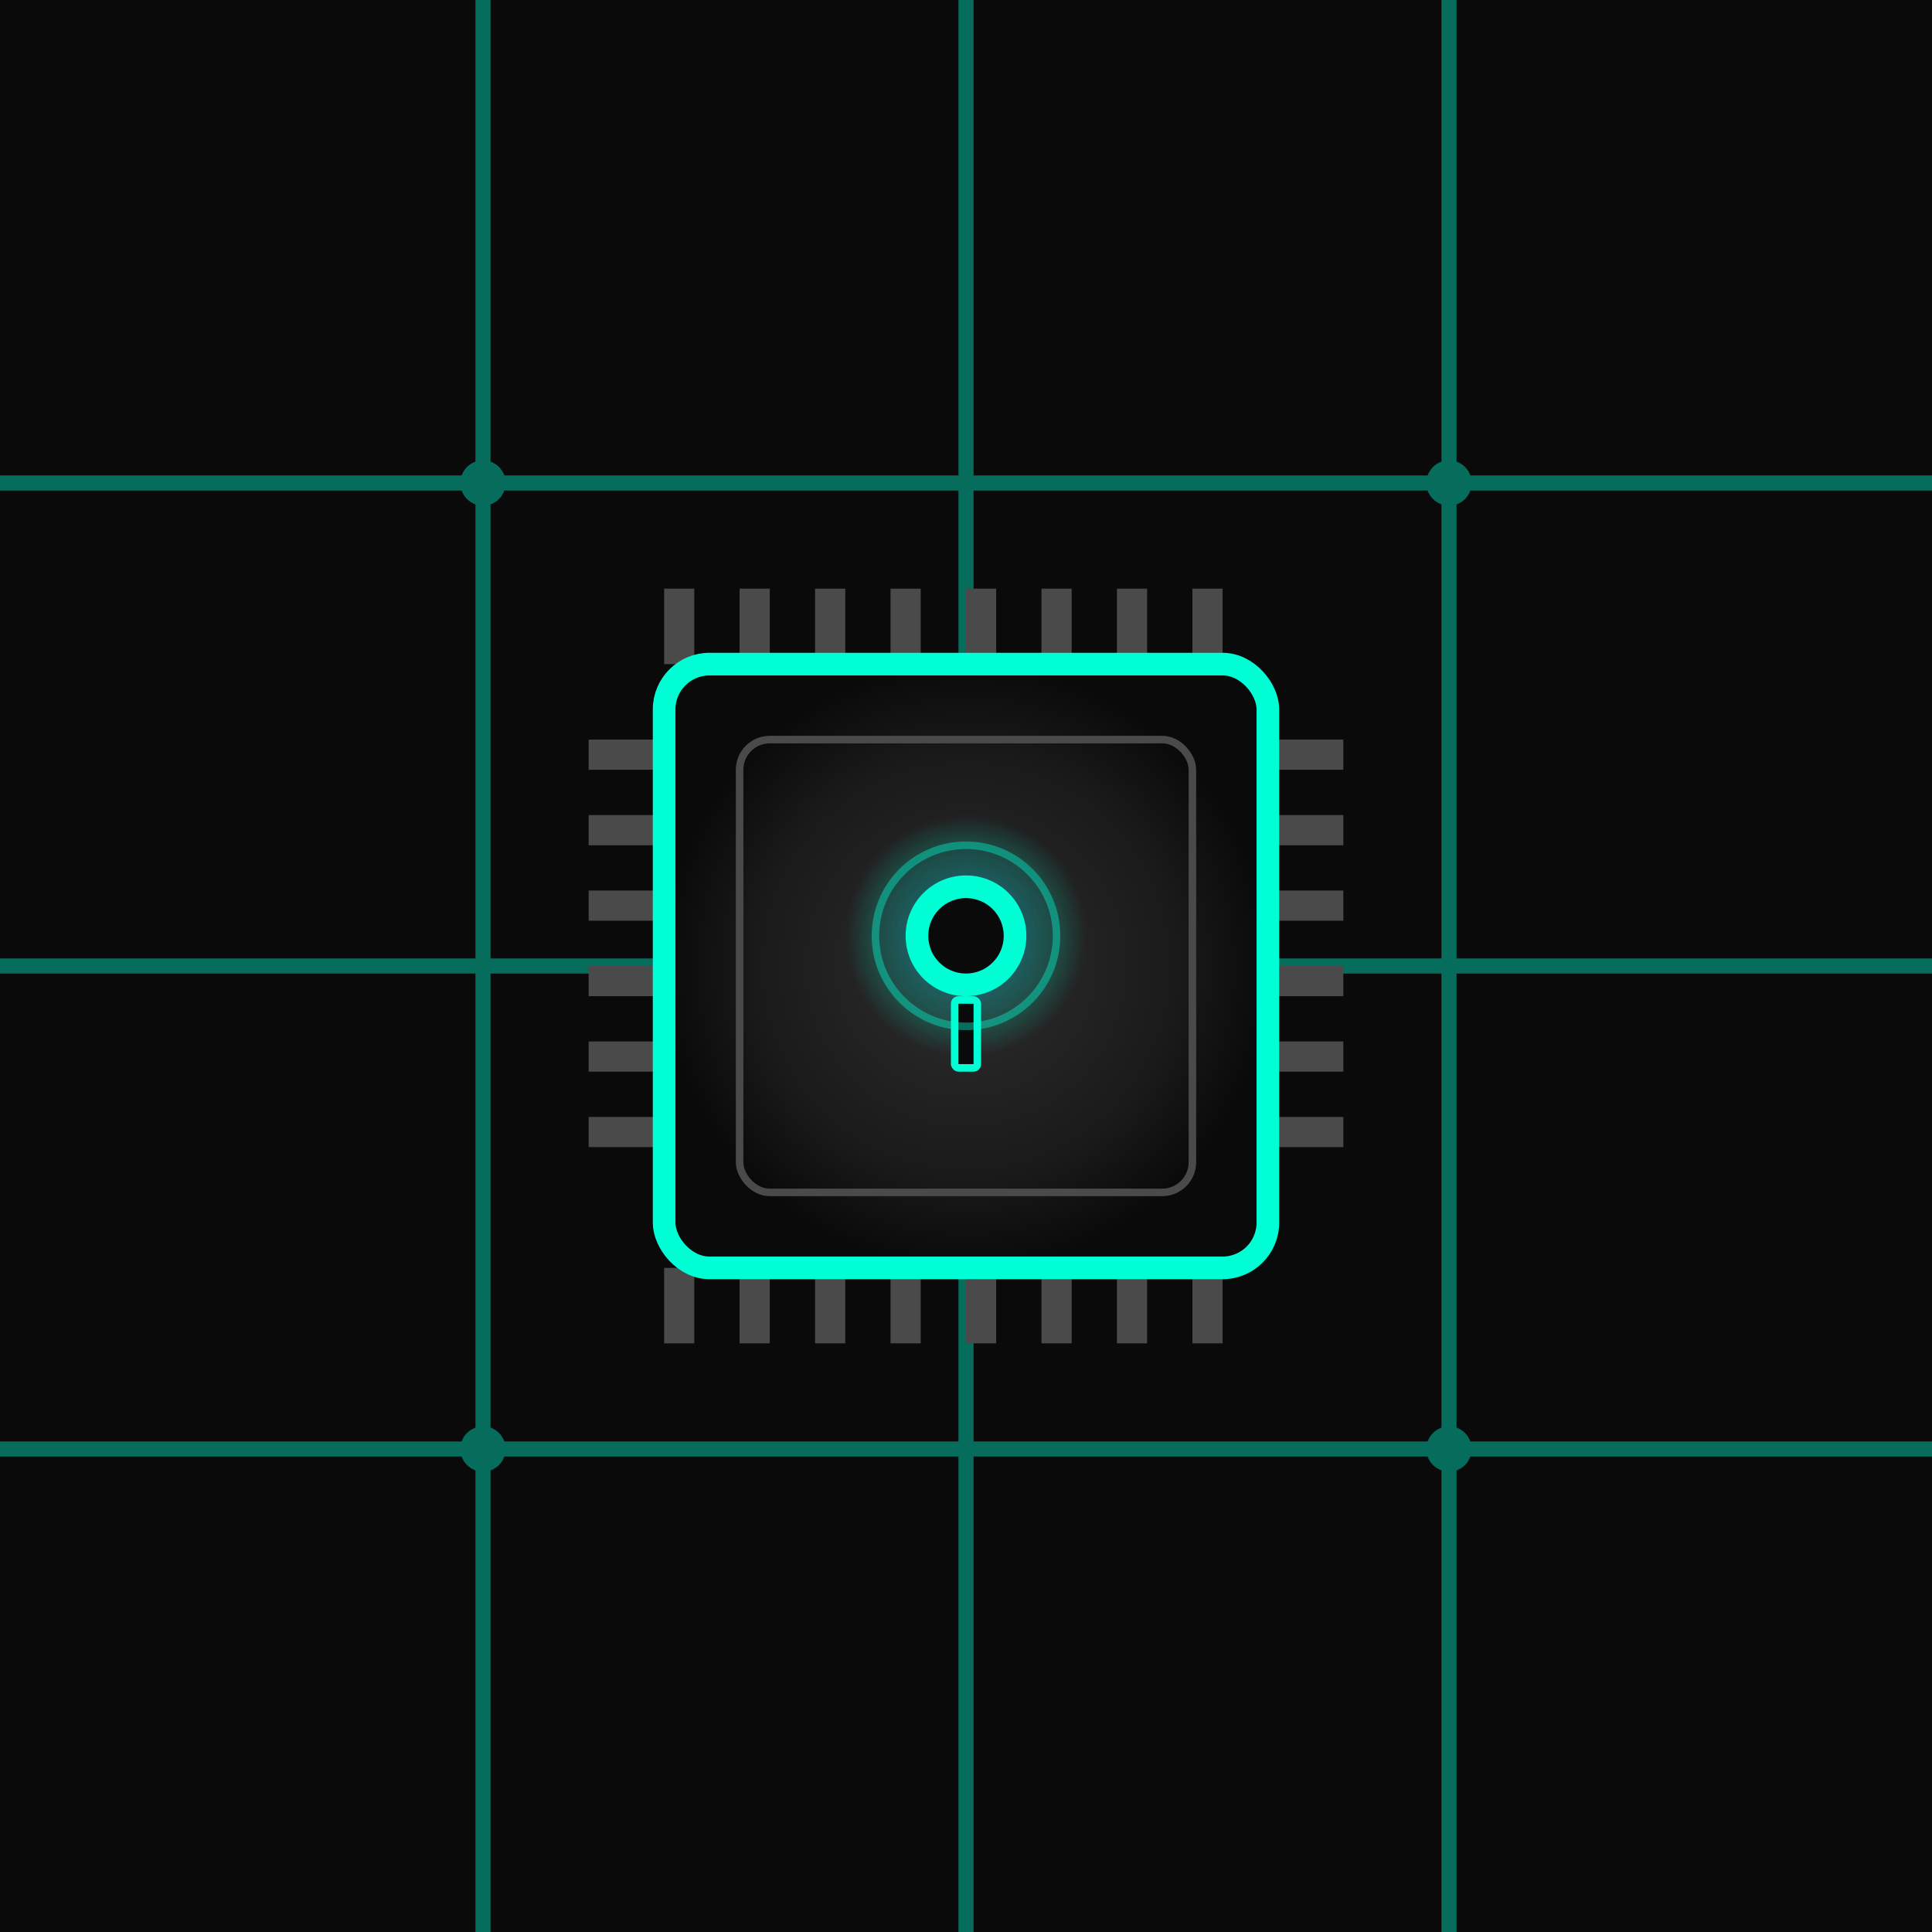 <?xml version="1.0" encoding="UTF-8"?>
<svg width="128" height="128" viewBox="0 0 128 128" xmlns="http://www.w3.org/2000/svg">
  <defs>
    <radialGradient id="cpuGradient" cx="50%" cy="50%" r="50%">
      <stop offset="0%" style="stop-color:#2E2E2E;stop-opacity:1" />
      <stop offset="70%" style="stop-color:#1A1A1A;stop-opacity:1" />
      <stop offset="100%" style="stop-color:#0A0A0A;stop-opacity:1" />
    </radialGradient>
    
    <radialGradient id="keyholeGlow" cx="50%" cy="50%" r="50%">
      <stop offset="0%" style="stop-color:#00FFD4;stop-opacity:0.8" />
      <stop offset="40%" style="stop-color:#00E5FF;stop-opacity:0.6" />
      <stop offset="80%" style="stop-color:#00FFD4;stop-opacity:0.3" />
      <stop offset="100%" style="stop-color:#00FFD4;stop-opacity:0" />
    </radialGradient>
    
    <filter id="glow">
      <feGaussianBlur stdDeviation="2" result="coloredBlur"/>
      <feMerge> 
        <feMergeNode in="coloredBlur"/>
        <feMergeNode in="SourceGraphic"/>
      </feMerge>
    </filter>
  </defs>
  
  <!-- Dark background -->
  <rect width="128" height="128" fill="#0A0A0A"/>
  
  <!-- Circuit board traces (simplified) -->
  <g opacity="0.4">
    <line x1="0" y1="32" x2="128" y2="32" stroke="#00FFD4" stroke-width="1"/>
    <line x1="0" y1="64" x2="128" y2="64" stroke="#00FFD4" stroke-width="1"/>
    <line x1="0" y1="96" x2="128" y2="96" stroke="#00FFD4" stroke-width="1"/>
    <line x1="32" y1="0" x2="32" y2="128" stroke="#00FFD4" stroke-width="1"/>
    <line x1="64" y1="0" x2="64" y2="128" stroke="#00FFD4" stroke-width="1"/>
    <line x1="96" y1="0" x2="96" y2="128" stroke="#00FFD4" stroke-width="1"/>
    
    <circle cx="32" cy="32" r="1.5" fill="#00FFD4"/>
    <circle cx="96" cy="32" r="1.5" fill="#00FFD4"/>
    <circle cx="32" cy="96" r="1.5" fill="#00FFD4"/>
    <circle cx="96" cy="96" r="1.5" fill="#00FFD4"/>
  </g>
  
  <!-- CPU chip -->
  <g transform="translate(64,64)">
    <!-- CPU pins (simplified) -->
    <g>
      <!-- Top pins -->
      <rect x="-20" y="-25" width="2" height="5" fill="#4A4A4A"/>
      <rect x="-15" y="-25" width="2" height="5" fill="#4A4A4A"/>
      <rect x="-10" y="-25" width="2" height="5" fill="#4A4A4A"/>
      <rect x="-5" y="-25" width="2" height="5" fill="#4A4A4A"/>
      <rect x="0" y="-25" width="2" height="5" fill="#4A4A4A"/>
      <rect x="5" y="-25" width="2" height="5" fill="#4A4A4A"/>
      <rect x="10" y="-25" width="2" height="5" fill="#4A4A4A"/>
      <rect x="15" y="-25" width="2" height="5" fill="#4A4A4A"/>
      
      <!-- Bottom pins -->
      <rect x="-20" y="20" width="2" height="5" fill="#4A4A4A"/>
      <rect x="-15" y="20" width="2" height="5" fill="#4A4A4A"/>
      <rect x="-10" y="20" width="2" height="5" fill="#4A4A4A"/>
      <rect x="-5" y="20" width="2" height="5" fill="#4A4A4A"/>
      <rect x="0" y="20" width="2" height="5" fill="#4A4A4A"/>
      <rect x="5" y="20" width="2" height="5" fill="#4A4A4A"/>
      <rect x="10" y="20" width="2" height="5" fill="#4A4A4A"/>
      <rect x="15" y="20" width="2" height="5" fill="#4A4A4A"/>
      
      <!-- Side pins -->
      <rect x="-25" y="-15" width="5" height="2" fill="#4A4A4A"/>
      <rect x="-25" y="-10" width="5" height="2" fill="#4A4A4A"/>
      <rect x="-25" y="-5" width="5" height="2" fill="#4A4A4A"/>
      <rect x="-25" y="0" width="5" height="2" fill="#4A4A4A"/>
      <rect x="-25" y="5" width="5" height="2" fill="#4A4A4A"/>
      <rect x="-25" y="10" width="5" height="2" fill="#4A4A4A"/>
      
      <rect x="20" y="-15" width="5" height="2" fill="#4A4A4A"/>
      <rect x="20" y="-10" width="5" height="2" fill="#4A4A4A"/>
      <rect x="20" y="-5" width="5" height="2" fill="#4A4A4A"/>
      <rect x="20" y="0" width="5" height="2" fill="#4A4A4A"/>
      <rect x="20" y="5" width="5" height="2" fill="#4A4A4A"/>
      <rect x="20" y="10" width="5" height="2" fill="#4A4A4A"/>
    </g>
    
    <!-- CPU body -->
    <rect x="-20" y="-20" width="40" height="40" fill="url(#cpuGradient)" rx="3" 
          stroke="#00FFD4" stroke-width="1.5" filter="url(#glow)"/>
    
    <!-- CPU surface detail -->
    <rect x="-15" y="-15" width="30" height="30" fill="none" stroke="#4A4A4A" stroke-width="0.5" rx="2"/>
    
    <!-- Central keyhole symbol -->
    <g>
      <!-- Glow background -->
      <circle cx="0" cy="-2" r="8" fill="url(#keyholeGlow)" opacity="0.5"/>
      
      <!-- Keyhole circle -->
      <circle cx="0" cy="-2" r="4" fill="#00FFD4" opacity="1"/>
      <circle cx="0" cy="-2" r="2.5" fill="#0A0A0A"/>
      
      <!-- Keyhole slot -->
      <rect x="-1" y="2" width="2" height="5" fill="#00FFD4" rx="0.5"/>
      <rect x="-0.5" y="2.5" width="1" height="4" fill="#0A0A0A"/>
      
      <!-- Glow ring -->
      <circle cx="0" cy="-2" r="6" fill="none" stroke="#00FFD4" stroke-width="0.5" opacity="0.4"/>
    </g>
  </g>
</svg>